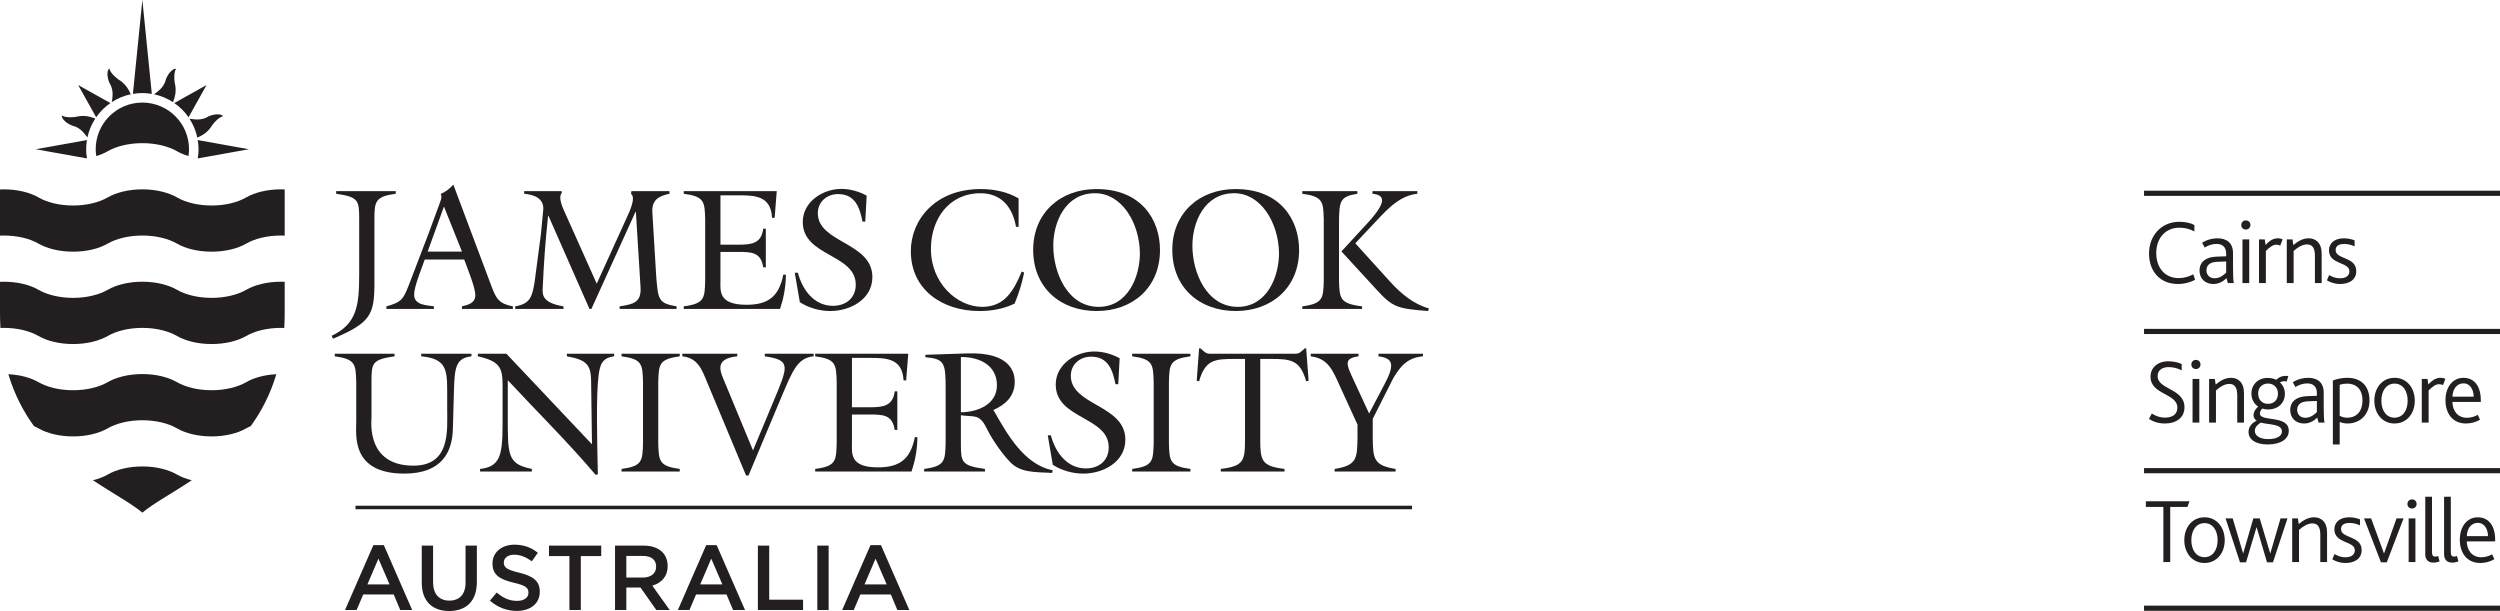 <?xml version="1.0" encoding="UTF-8" standalone="no"?>
<svg
   xmlns:dc="http://purl.org/dc/elements/1.1/"
   xmlns:cc="http://creativecommons.org/ns#"
   xmlns:rdf="http://www.w3.org/1999/02/22-rdf-syntax-ns#"
   xmlns:svg="http://www.w3.org/2000/svg"
   xmlns="http://www.w3.org/2000/svg"
   version="1.1"
   id="svg7598"
   viewBox="0 0 213.493 52.178"
   height="14.726mm"
   width="60.253mm">
  <defs
     id="defs7600">
    <clipPath
       id="clipPath1100"
       clipPathUnits="userSpaceOnUse">
      <path
         id="path1102"
         d="m 0,0 841.89,0 0,595.276 L 0,595.276 0,0 Z" />
    </clipPath>
    <clipPath
       id="clipPath960"
       clipPathUnits="userSpaceOnUse">
      <path
         id="path962"
         d="m 91.492,335.732 110.316,0 0,46.021 -110.316,0 0,-46.021 z" />
    </clipPath>
    <clipPath
       id="clipPath348"
       clipPathUnits="userSpaceOnUse">
      <path
         id="path350"
         d="m 0,0 841.89,0 0,595.276 L 0,595.276 0,0 Z" />
    </clipPath>
    <clipPath
       id="clipPath208"
       clipPathUnits="userSpaceOnUse">
      <path
         id="path210"
         d="m 99.713,240.803 100.346,0 0,44.788 -100.346,0 0,-44.788 z" />
    </clipPath>
  </defs>
  <g
     transform="translate(-483.779,-303.789)"
     id="layer1">
    <g
       id="g204"
       transform="matrix(1.25,0,0,-1.25,357.03,659.532)">
      <g
         clip-path="url(#clipPath208)"
         id="g206">
        <g
           transform="translate(125.938,269.595)"
           id="g212">
          <path
             id="path214"
             style="fill:#231f20;fill-opacity:1;fill-rule:nonzero;stroke:none"
             d="m 0,0 c 0,1.302 -0.024,1.539 -1.574,1.763 l 0,0.178 4.072,0 0,-0.178 C 1.078,1.574 1.041,1.219 1.041,0 l 0,-4.237 C 1.054,-6.533 0.782,-7.042 -1.787,-8.142 l -0.095,0.201 C -0.142,-7.124 0,-5.847 0,-3.717 L 0,0 Z" />
        </g>
        <g
           transform="translate(130.416,266.862)"
           id="g216">
          <path
             id="path218"
             style="fill:#231f20;fill-opacity:1;fill-rule:nonzero;stroke:none"
             d="m 0,0 c -0.201,-0.592 -0.724,-1.824 -0.724,-2.391 0,-0.722 0.818,-0.722 1.351,-0.805 l 0,-0.177 -3.243,0 0,0.177 c 1.054,0.284 1.16,0.521 1.526,1.445 L 0.247,1.74 0.958,3.669 c 0.106,0.308 0.26,0.591 0.13,0.816 0.32,0.131 0.615,0.343 0.864,0.639 l 2.604,-6.935 c 0.319,-0.864 0.521,-1.207 1.467,-1.385 l 0,-0.177 -3.479,0 0,0.177 c 0.414,0.095 0.912,0.226 0.912,0.757 0,0.498 -0.451,1.61 -0.758,2.439 L 0,0 Z M 1.313,3.621 0.2,0.545 l 2.344,0 -1.231,3.076 z" />
        </g>
        <g
           transform="translate(142.167,265.216)"
           id="g220">
          <path
             id="path222"
             style="fill:#231f20;fill-opacity:1;fill-rule:nonzero;stroke:none"
             d="m 0,0 2.142,4.71 c 0.296,0.65 0.462,1.243 0.201,1.42 l 0.025,0.19 2.601,0 0,-0.178 C 4.213,5.988 3.752,5.704 3.799,4.876 l 0.26,-4.308 c 0.13,-1.645 0.13,-1.906 1.396,-2.119 l 0,-0.177 -3.892,0 0,0.177 c 0.911,0.143 1.49,0.249 1.431,1.29 l -0.32,5.172 -0.023,0 -3.017,-6.639 -0.13,0 -2.805,6.367 -0.023,0 c -0.19,-1.81 -0.285,-3.124 -0.368,-4.957 -0.023,-0.462 -0.012,-0.996 1.421,-1.233 l 0,-0.177 -3.301,0 0,0.177 c 1.053,0.178 1.158,0.687 1.325,1.645 l 0.437,3.326 0.154,1.61 c 0.072,0.781 -0.603,1.053 -1.301,1.112 l 0,0.178 2.556,0 0.011,-0.13 C -2.651,5.918 -2.331,5.207 -2.248,5.018 L 0,0 Z" />
        </g>
        <g
           transform="translate(148.11,263.665)"
           id="g224">
          <path
             id="path226"
             style="fill:#231f20;fill-opacity:1;fill-rule:nonzero;stroke:none"
             d="m 0,0 c 1.421,0.19 1.432,0.545 1.466,1.764 l 0,4.166 C 1.432,7.149 1.421,7.504 0,7.693 l 0,0.178 6.355,0 -0.143,-1.822 -0.176,0 C 5.952,7.575 4.851,7.587 3.657,7.587 l -1.148,0 0,-3.373 1.23,0 c 0.887,0 1.562,0.071 1.692,1.088 l 0.178,0 0,-2.638 -0.178,0 C 5.277,3.704 4.626,3.718 3.739,3.718 l -1.23,0 0,-1.942 c 0,-0.697 -0.166,-1.668 1.775,-1.668 1.491,0 2.224,0.566 2.52,2.059 l 0.177,0 C 6.97,1.267 6.816,0.533 6.58,-0.177 L 0,-0.177 0,0 Z" />
        </g>
        <g
           transform="translate(160.513,269.453)"
           id="g228">
          <path
             id="path230"
             style="fill:#231f20;fill-opacity:1;fill-rule:nonzero;stroke:none"
             d="m 0,0 -0.189,0 c -0.189,0.959 -0.497,1.882 -1.668,1.882 -0.759,0 -1.385,-0.521 -1.385,-1.302 0,-2.047 3.727,-1.976 3.727,-4.367 0,-1.526 -1.515,-2.32 -2.875,-2.32 -0.723,0 -1.48,0.213 -2.082,0.604 l -0.345,2.012 0.213,0 c 0.295,-1.137 1.089,-2.261 2.391,-2.261 0.874,0 1.563,0.52 1.563,1.444 0,2.106 -3.621,1.917 -3.621,4.284 0,1.385 1.372,2.26 2.637,2.26 0.604,0 1.208,-0.177 1.729,-0.46 L 0,0 Z" />
        </g>
        <g
           transform="translate(170.988,269.098)"
           id="g232">
          <path
             id="path234"
             style="fill:#231f20;fill-opacity:1;fill-rule:nonzero;stroke:none"
             d="m 0,0 -0.178,0 c -0.225,1.338 -1.007,2.295 -2.426,2.295 -2.166,0 -3.386,-1.774 -3.386,-3.81 0,-2.332 1.787,-3.952 3.505,-3.952 1.548,0 2.164,1.135 2.697,2.413 L 0.379,-3.125 C 0.235,-3.847 0.011,-4.557 -0.273,-5.243 -1.03,-5.61 -1.847,-5.752 -2.688,-5.752 c -2.474,0 -4.675,1.42 -4.675,4.095 0,2.107 1.646,4.237 4.77,4.237 0.9,0 1.811,-0.178 2.593,-0.639 L 0,0 Z" />
        </g>
        <g
           transform="translate(180.647,267.512)"
           id="g236">
          <path
             id="path238"
             style="fill:#231f20;fill-opacity:1;fill-rule:nonzero;stroke:none"
             d="m 0,0 c 0,-2.545 -1.846,-4.165 -4.332,-4.165 -2.496,0 -4.332,1.62 -4.332,4.176 0,2.522 1.847,4.156 4.321,4.156 C -1.313,4.167 0,2.107 0,0 m -7.29,0.296 c 0,-1.834 0.97,-4.177 3.101,-4.177 1.951,0 2.817,1.988 2.817,3.68 -0.036,2.096 -1.255,4.083 -3.066,4.083 -2.036,0 -2.852,-1.987 -2.852,-3.586" />
        </g>
        <g
           transform="translate(190.151,267.512)"
           id="g240">
          <path
             id="path242"
             style="fill:#231f20;fill-opacity:1;fill-rule:nonzero;stroke:none"
             d="m 0,0 c 0,-2.545 -1.846,-4.165 -4.331,-4.165 -2.498,0 -4.332,1.62 -4.332,4.176 0,2.522 1.847,4.156 4.321,4.156 C -1.313,4.167 0,2.107 0,0 m -7.29,0.296 c 0,-1.834 0.971,-4.177 3.101,-4.177 1.953,0 2.817,1.988 2.817,3.68 -0.036,2.096 -1.255,4.083 -3.066,4.083 -2.034,0 -2.852,-1.987 -2.852,-3.586" />
        </g>
        <g
           transform="translate(192.878,265.429)"
           id="g244">
          <path
             id="path246"
             style="fill:#231f20;fill-opacity:1;fill-rule:nonzero;stroke:none"
             d="m 0,0 c 0.035,-1.219 0.047,-1.574 1.574,-1.764 l 0,-0.177 -4.084,0 0,0.177 c 1.421,0.19 1.433,0.545 1.468,1.764 l 0,4.166 C -1.077,5.385 -1.089,5.74 -2.51,5.929 l 0,0.178 3.763,0 0,-0.178 C 0.047,5.74 0.035,5.385 0,4.166 L 0,0 Z m 5.349,6.107 0,-0.178 C 4,5.787 3.101,4.639 2.225,3.728 L 1.112,2.544 3.515,-0.106 C 4.237,-0.899 5.09,-1.609 6.142,-1.905 L 6.083,-2.083 c -2.059,0.166 -2.39,0.225 -3.504,1.444 l -2.414,2.628 1.906,2.07 c 1.242,1.396 1.005,1.788 0.212,1.87 l 0,0.178 3.066,0 z" />
        </g>
        <g
           transform="translate(133.607,260.428)"
           id="g248">
          <path
             id="path250"
             style="fill:#231f20;fill-opacity:1;fill-rule:nonzero;stroke:none"
             d="m 0,0 0,-0.177 c -1.077,-0.118 -1.148,-0.782 -1.195,-2.344 l -0.072,-2.591 c -0.034,-1.528 -0.686,-3.077 -3.313,-3.077 -3.668,0 -3.29,2.651 -3.29,3.597 l 0,2.651 c -0.036,1.22 -0.048,1.574 -1.468,1.764 l 0,0.177 4.084,0 0,-0.177 c -1.551,-0.225 -1.574,-0.462 -1.574,-1.764 l 0,-2.426 c 0,-0.225 -0.38,-3.279 2.863,-3.279 2.557,0 2.308,2.438 2.308,3.883 l 0,1.242 c 0,1.503 -0.118,2.189 -1.775,2.344 L -3.432,0 0,0 Z" />
        </g>
        <g
           transform="translate(141.842,254.239)"
           id="g252">
          <path
             id="path254"
             style="fill:#231f20;fill-opacity:1;fill-rule:nonzero;stroke:none"
             d="m 0,0 -0.059,4.32 c -0.012,1.124 -0.319,1.456 -1.657,1.693 l 0,0.177 3.229,0 0,-0.177 C 0.697,5.906 0.544,5.456 0.45,4.686 0.284,3.386 0.343,0.532 0.402,-2.048 L 0.249,-2.084 c -1.894,2.237 -4,4.309 -6.001,6.464 l 0,-2.18 c 0,-2.934 -0.07,-3.537 1.646,-3.88 l 0,-0.179 -3.538,0 0,0.179 c 1.597,0.164 1.537,1.255 1.537,3.94 l 0,1.775 c 0,1.184 -0.189,1.646 -1.691,1.978 l 0,0.177 1.952,0 L 0,0 Z" />
        </g>
        <g
           transform="translate(146.37,254.321)"
           id="g256">
          <path
             id="path258"
             style="fill:#231f20;fill-opacity:1;fill-rule:nonzero;stroke:none"
             d="m 0,0 c 0.035,-1.218 0.049,-1.574 1.468,-1.763 l 0,-0.178 -3.976,0 0,0.178 c 1.419,0.189 1.432,0.545 1.467,1.763 l 0,4.166 C -1.076,5.387 -1.089,5.74 -2.508,5.931 l 0,0.177 3.976,0 0,-0.177 C 0.049,5.74 0.035,5.387 0,4.166 L 0,0 Z" />
        </g>
        <g
           transform="translate(156.986,260.428)"
           id="g260">
          <path
             id="path262"
             style="fill:#231f20;fill-opacity:1;fill-rule:nonzero;stroke:none"
             d="m 0,0 0,-0.177 c -1.113,-0.095 -1.456,-1.03 -2.189,-2.746 l -2.262,-5.397 -0.165,0 -2.674,6.402 c -0.356,0.866 -0.628,1.623 -1.681,1.741 l 0,0.177 3.752,0 0,-0.177 C -6.888,-0.343 -6.344,-1.29 -6.036,-2.036 l 1.893,-4.568 1.398,3.349 c 1.016,2.427 1.206,2.817 -0.593,3.078 L -3.338,0 0,0 Z" />
        </g>
        <g
           transform="translate(157.092,252.559)"
           id="g264">
          <path
             id="path266"
             style="fill:#231f20;fill-opacity:1;fill-rule:nonzero;stroke:none"
             d="m 0,0 c 1.422,0.188 1.433,0.544 1.468,1.762 l 0,4.167 C 1.433,7.149 1.422,7.503 0,7.693 l 0,0.177 6.356,0 -0.142,-1.823 -0.177,0 C 5.953,7.575 4.852,7.586 3.657,7.586 l -1.147,0 0,-3.373 1.231,0 c 0.886,0 1.562,0.071 1.692,1.089 l 0.178,0 0,-2.64 -0.178,0 C 5.279,3.703 4.627,3.715 3.741,3.715 l -1.231,0 0,-1.941 c 0,-0.697 -0.166,-1.668 1.776,-1.668 1.49,0 2.224,0.568 2.52,2.059 l 0.177,0 C 6.972,1.266 6.818,0.532 6.581,-0.179 L 0,-0.179 0,0 Z" />
        </g>
        <g
           transform="translate(166.003,257.991)"
           id="g268">
          <path
             id="path270"
             style="fill:#231f20;fill-opacity:1;fill-rule:nonzero;stroke:none"
             d="m 0,0 c 0,1.811 -0.059,2.082 -1.385,2.201 l 0,0.165 2.888,0.095 C 4.485,2.556 4.722,1.1 4.722,0.532 4.722,-0.462 4.107,-1.03 3.255,-1.41 L 3.314,-1.492 C 4.225,-3.089 5.361,-5.125 7.315,-5.529 L 7.278,-5.705 c -1.254,0.06 -2.177,0.023 -2.863,0.733 -0.782,0.817 -1.397,1.858 -1.645,2.369 -0.474,0.981 -0.9,0.696 -1.728,0.84 l 0,-1.907 c 0,-1.302 0.022,-1.538 1.644,-1.762 l 0,-0.179 -4.153,0 0,0.179 C -0.048,-5.244 -0.036,-4.888 0,-3.67 L 0,0 Z m 1.042,-1.563 c 1.136,0.011 2.462,0.533 2.462,1.846 0,1.386 -1.22,1.942 -2.462,1.93 l 0,-3.776 z" />
        </g>
        <g
           transform="translate(177.796,258.345)"
           id="g272">
          <path
             id="path274"
             style="fill:#231f20;fill-opacity:1;fill-rule:nonzero;stroke:none"
             d="m 0,0 -0.189,0 c -0.189,0.959 -0.498,1.883 -1.668,1.883 -0.758,0 -1.384,-0.521 -1.384,-1.303 0,-2.047 3.726,-1.976 3.726,-4.368 0,-1.525 -1.515,-2.318 -2.875,-2.318 -0.722,0 -1.481,0.212 -2.084,0.604 l -0.342,2.01 0.212,0 c 0.297,-1.136 1.089,-2.26 2.392,-2.26 0.875,0 1.56,0.52 1.56,1.443 0,2.107 -3.62,1.918 -3.62,4.286 0,1.385 1.372,2.259 2.638,2.259 0.604,0 1.208,-0.176 1.729,-0.461 L 0,0 Z" />
        </g>
        <g
           transform="translate(181.257,254.321)"
           id="g276">
          <path
             id="path278"
             style="fill:#231f20;fill-opacity:1;fill-rule:nonzero;stroke:none"
             d="m 0,0 c 0.035,-1.218 0.048,-1.574 1.468,-1.763 l 0,-0.178 -3.978,0 0,0.178 c 1.422,0.189 1.433,0.545 1.469,1.763 l 0,4.166 C -1.077,5.387 -1.088,5.74 -2.51,5.931 l 0,0.177 3.978,0 0,-0.177 C 0.048,5.74 0.035,5.387 0,4.166 L 0,0 Z" />
        </g>
        <g
           transform="translate(190.54,260.795)"
           id="g280">
          <path
             id="path282"
             style="fill:#231f20;fill-opacity:1;fill-rule:nonzero;stroke:none"
             d="M 0,0 0.094,0 0.26,-2.213 0.094,-2.249 c -0.414,1.469 -1.064,1.527 -2.425,1.527 l -0.712,0 0,-5.468 c 0,-1.466 0.072,-1.858 1.658,-2.046 l 0,-0.18 -4.355,0 0,0.18 c 1.585,0.188 1.656,0.58 1.656,2.046 l 0,5.468 -0.709,0 c -1.362,0 -2.013,-0.058 -2.428,-1.527 l -0.164,0.036 0.164,2.213 0.096,0 0.118,-0.106 c 0.296,-0.273 0.344,-0.261 0.734,-0.261 l 5.421,0 c 0.39,0 0.437,-0.012 0.734,0.261 L 0,0 Z" />
        </g>
        <g
           transform="translate(198.614,260.428)"
           id="g284">
          <path
             id="path286"
             style="fill:#231f20;fill-opacity:1;fill-rule:nonzero;stroke:none"
             d="M 0,0 0,-0.177 C -1.03,-0.26 -1.538,-0.828 -2.036,-1.681 l -1.396,-2.768 0,-1.34 c 0.024,-1.359 0.047,-1.845 1.562,-2.081 l 0,-0.179 -4.167,0 0,0.179 c 1.516,0.236 1.54,0.722 1.563,2.081 l 0,0.949 -1.23,2.686 c -0.45,0.994 -0.77,1.835 -1.966,1.977 l 0,0.177 3.267,0 0,-0.177 c -0.971,-0.131 -0.84,-0.521 -0.46,-1.35 l 1.182,-2.556 1.029,1.953 c 0.734,1.373 0.64,1.822 -0.389,1.953 L -3.041,0 0,0 Z" />
        </g>
        <path
           id="path288"
           style="fill:#231f20;fill-opacity:1;fill-rule:nonzero;stroke:none"
           d="m 125.687,250.045 72.178,0 0,-0.241 -72.178,0 0,0.241 z" />
        <g
           transform="translate(126.907,247.352)"
           id="g290">
          <path
             id="path292"
             style="fill:#231f20;fill-opacity:1;fill-rule:nonzero;stroke:none"
             d="m 0,0 0.715,0 1.936,-4.431 -0.816,0 -0.446,1.062 -2.081,0 -0.452,-1.062 -0.792,0 L 0,0 Z m 1.105,-2.684 -0.76,1.76 -0.753,-1.76 1.513,0 z" />
        </g>
        <g
           transform="translate(130.213,244.789)"
           id="g294">
          <path
             id="path296"
             style="fill:#231f20;fill-opacity:1;fill-rule:nonzero;stroke:none"
             d="m 0,0 0,2.532 0.773,0 0,-2.502 c 0,-0.816 0.421,-1.257 1.112,-1.257 0.685,0 1.106,0.415 1.106,1.227 l 0,2.532 0.773,0 0,-2.494 C 3.764,-1.277 3.022,-1.937 1.872,-1.937 0.729,-1.937 0,-1.277 0,0" />
        </g>
        <g
           transform="translate(134.87,243.562)"
           id="g298">
          <path
             id="path300"
             style="fill:#231f20;fill-opacity:1;fill-rule:nonzero;stroke:none"
             d="m 0,0 0.466,0.553 c 0.42,-0.363 0.842,-0.571 1.388,-0.571 0.477,0 0.778,0.22 0.778,0.553 l 0,0.013 C 2.632,0.861 2.458,1.032 1.64,1.219 0.704,1.446 0.176,1.723 0.176,2.533 l 0,0.013 c 0,0.754 0.629,1.275 1.502,1.275 0.641,0 1.149,-0.195 1.596,-0.553 L 2.86,2.684 C 2.464,2.979 2.068,3.136 1.665,3.136 1.213,3.136 0.949,2.904 0.949,2.614 l 0,-0.011 C 0.949,2.263 1.15,2.112 1.991,1.911 2.923,1.684 3.406,1.351 3.406,0.623 l 0,-0.014 C 3.406,-0.214 2.758,-0.703 1.835,-0.703 1.163,-0.703 0.528,-0.47 0,0" />
        </g>
        <g
           transform="translate(140.3,246.604)"
           id="g302">
          <path
             id="path304"
             style="fill:#231f20;fill-opacity:1;fill-rule:nonzero;stroke:none"
             d="m 0,0 -1.396,0 0,0.716 3.57,0 0,-0.716 -1.395,0 0,-3.683 L 0,-3.683 0,0 Z" />
        </g>
        <g
           transform="translate(143.417,247.32)"
           id="g306">
          <path
             id="path308"
             style="fill:#231f20;fill-opacity:1;fill-rule:nonzero;stroke:none"
             d="M 0,0 1.96,0 C 2.513,0 2.947,-0.164 3.229,-0.439 3.463,-0.68 3.594,-1.006 3.594,-1.388 l 0,-0.013 c 0,-0.722 -0.433,-1.157 -1.049,-1.334 l 1.188,-1.665 -0.912,0 -1.081,1.534 -0.969,0 0,-1.534 L 0,-4.4 0,0 Z m 1.903,-2.182 c 0.554,0 0.905,0.291 0.905,0.737 l 0,0.012 c 0,0.472 -0.339,0.729 -0.911,0.729 l -1.126,0 0,-1.478 1.132,0 z" />
        </g>
        <g
           transform="translate(149.644,247.352)"
           id="g310">
          <path
             id="path312"
             style="fill:#231f20;fill-opacity:1;fill-rule:nonzero;stroke:none"
             d="m 0,0 0.716,0 1.936,-4.431 -0.816,0 -0.447,1.062 -2.08,0 -0.452,-1.062 -0.792,0 L 0,0 Z m 1.106,-2.684 -0.76,1.76 -0.754,-1.76 1.514,0 z" />
        </g>
        <g
           transform="translate(153.176,247.32)"
           id="g314">
          <path
             id="path316"
             style="fill:#231f20;fill-opacity:1;fill-rule:nonzero;stroke:none"
             d="m 0,0 0.774,0 0,-3.695 2.313,0 0,-0.705 L 0,-4.4 0,0 Z" />
        </g>
        <path
           id="path318"
           style="fill:#231f20;fill-opacity:1;fill-rule:nonzero;stroke:none"
           d="m 157.237,247.32 0.773,0 0,-4.4 -0.773,0 0,4.4 z" />
        <g
           transform="translate(160.869,247.352)"
           id="g320">
          <path
             id="path322"
             style="fill:#231f20;fill-opacity:1;fill-rule:nonzero;stroke:none"
             d="m 0,0 0.716,0 1.936,-4.431 -0.816,0 -0.447,1.062 -2.08,0 -0.452,-1.062 -0.792,0 L 0,0 Z m 1.106,-2.684 -0.76,1.76 -0.754,-1.76 1.514,0 z" />
        </g>
        <g
           transform="translate(118.222,264.797)"
           id="g324">
          <path
             id="path326"
             style="fill:#231f20;fill-opacity:1;fill-rule:nonzero;stroke:none"
             d="m 0,0 c -0.589,-0.34 -1.431,-0.552 -2.365,-0.552 -0.937,0 -1.777,0.212 -2.367,0.551 -0.588,0.34 -1.431,0.552 -2.365,0.552 -0.935,0 -1.778,-0.212 -2.366,-0.552 -0.59,-0.339 -1.431,-0.551 -2.367,-0.551 -0.934,0 -1.776,0.212 -2.364,0.551 -0.59,0.34 -1.431,0.552 -2.367,0.552 -0.088,0 -0.174,-0.003 -0.261,-0.007 l 0,-2.19 c 0,-0.331 0.012,-0.65 0.03,-0.964 0.077,0.003 0.154,0.007 0.231,0.007 0.936,0 1.777,-0.213 2.367,-0.553 0.588,-0.339 1.43,-0.551 2.364,-0.551 0.936,0 1.777,0.212 2.367,0.551 0.588,0.34 1.431,0.553 2.366,0.553 0.934,0 1.777,-0.213 2.365,-0.553 0.59,-0.339 1.43,-0.551 2.367,-0.551 0.934,0 1.776,0.212 2.365,0.551 0.589,0.34 1.431,0.553 2.365,0.553 0.079,0 0.155,-0.004 0.231,-0.007 0.019,0.314 0.031,0.633 0.031,0.964 l 0,2.19 C 2.541,0.548 2.455,0.551 2.365,0.551 1.431,0.551 0.589,0.339 0,0" />
        </g>
        <g
           transform="translate(115.856,257.935)"
           id="g328">
          <path
             id="path330"
             style="fill:#231f20;fill-opacity:1;fill-rule:nonzero;stroke:none"
             d="m 0,0 c -0.936,0 -1.778,0.212 -2.366,0.551 -0.589,0.34 -1.432,0.553 -2.366,0.553 -0.934,0 -1.777,-0.213 -2.366,-0.553 C -7.687,0.212 -8.529,0 -9.464,0 c -0.935,-0.001 -1.777,0.212 -2.365,0.551 -0.524,0.302 -1.247,0.503 -2.057,0.543 0.414,-1.387 1.028,-2.553 1.752,-3.547 0.107,-0.048 0.21,-0.096 0.305,-0.151 0.588,-0.339 1.43,-0.552 2.365,-0.552 0.935,0 1.777,0.213 2.366,0.552 0.589,0.339 1.432,0.553 2.366,0.553 0.934,0 1.777,-0.212 2.366,-0.553 0.588,-0.339 1.43,-0.552 2.366,-0.552 0.935,0 1.776,0.213 2.365,0.552 0.095,0.056 0.199,0.104 0.306,0.152 0.724,0.993 1.336,2.159 1.751,3.546 C 3.611,1.054 2.888,0.853 2.365,0.551 1.776,0.212 0.935,0 0,0" />
        </g>
        <g
           transform="translate(113.49,252.176)"
           id="g332">
          <path
             id="path334"
             style="fill:#231f20;fill-opacity:1;fill-rule:nonzero;stroke:none"
             d="M 0,0 C -0.589,0.339 -1.431,0.552 -2.365,0.552 -3.3,0.552 -4.143,0.339 -4.731,0 -5.015,-0.164 -5.357,-0.296 -5.74,-0.391 c 1.357,-0.907 2.61,-1.574 3.375,-2.212 0.763,0.638 2.017,1.305 3.374,2.212 C 0.626,-0.296 0.284,-0.164 0,0" />
        </g>
        <g
           transform="translate(118.222,271.108)"
           id="g336">
          <path
             id="path338"
             style="fill:#231f20;fill-opacity:1;fill-rule:nonzero;stroke:none"
             d="m 0,0 c -0.589,-0.34 -1.431,-0.553 -2.365,-0.553 -0.937,0 -1.777,0.213 -2.367,0.553 -0.588,0.338 -1.431,0.551 -2.365,0.551 -0.935,0 -1.778,-0.213 -2.366,-0.551 -0.59,-0.34 -1.431,-0.553 -2.367,-0.553 -0.934,0 -1.776,0.213 -2.364,0.553 -0.59,0.338 -1.431,0.551 -2.367,0.551 -0.088,0 -0.174,-0.003 -0.261,-0.007 l 0,-3.155 c 0.087,0.003 0.173,0.006 0.261,0.006 0.936,0 1.777,-0.211 2.367,-0.551 0.588,-0.34 1.43,-0.552 2.364,-0.552 0.936,0 1.777,0.212 2.367,0.552 0.588,0.34 1.431,0.551 2.366,0.551 0.934,0 1.777,-0.211 2.365,-0.551 0.59,-0.34 1.43,-0.552 2.367,-0.552 0.934,0 1.776,0.212 2.365,0.552 0.589,0.34 1.431,0.551 2.365,0.551 0.09,0 0.176,-0.003 0.262,-0.006 l 0,3.155 C 2.541,0.548 2.455,0.551 2.365,0.551 1.431,0.551 0.589,0.338 0,0" />
        </g>
        <g
           transform="translate(111.125,277.587)"
           id="g340">
          <path
             id="path342"
             style="fill:#231f20;fill-opacity:1;fill-rule:nonzero;stroke:none"
             d="m 0,0 c -1.761,0 -3.188,-1.427 -3.188,-3.188 0,-0.159 0.016,-0.314 0.038,-0.466 0.293,0.088 0.557,0.199 0.784,0.33 0.588,0.338 1.431,0.551 2.366,0.551 0.934,0 1.776,-0.213 2.365,-0.551 0.227,-0.131 0.492,-0.242 0.785,-0.331 0.022,0.153 0.038,0.308 0.038,0.467 C 3.188,-1.427 1.761,0 0,0 m -4.345,-0.936 c -0.063,-0.01 -0.127,-0.027 -0.191,-0.039 -0.169,-0.029 -0.328,-0.033 -0.49,-0.027 -0.165,0.006 -0.36,0.045 -0.47,0.117 -0.028,-0.166 0.177,-0.385 0.351,-0.503 0.119,-0.081 0.245,-0.151 0.378,-0.195 0.052,-0.019 0.104,-0.028 0.156,-0.047 0.16,-0.056 0.316,-0.158 0.44,-0.268 0.161,-0.142 0.295,-0.323 0.418,-0.482 0.099,0.465 0.286,0.901 0.539,1.288 -0.168,0.06 -0.35,0.125 -0.549,0.156 -0.175,0.027 -0.383,0.031 -0.582,0 m 11.627,-2.253 -3.5,0.628 c 0.035,-0.204 0.057,-0.414 0.057,-0.627 0,-0.214 -0.022,-0.422 -0.057,-0.627 l 3.5,0.626 z m -11.068,0.628 -3.498,-0.628 3.5,-0.626 c -0.032,0.205 -0.056,0.413 -0.056,0.627 0,0.213 0.024,0.423 0.054,0.627 m 8.45,0.853 c 0.039,0.053 0.07,0.11 0.109,0.162 0.097,0.141 0.208,0.256 0.324,0.365 0.122,0.113 0.289,0.224 0.418,0.252 C 5.417,-0.795 5.116,-0.782 4.91,-0.823 4.768,-0.85 4.634,-0.888 4.505,-0.951 4.454,-0.976 4.411,-1.007 4.361,-1.03 4.209,-1.102 4.026,-1.142 3.859,-1.151 3.647,-1.165 3.424,-1.131 3.224,-1.105 l -0.004,0 c 0.253,-0.389 0.437,-0.823 0.536,-1.292 0.162,0.077 0.333,0.16 0.496,0.277 0.143,0.105 0.293,0.25 0.412,0.412 m -6.848,1.674 -2.201,1.232 1.228,-2.202 c 0.266,0.38 0.593,0.709 0.973,0.97 m 5.34,-0.97 1.228,2.202 -2.2,-1.232 c 0.379,-0.261 0.708,-0.59 0.972,-0.97 M 0.646,0.593 0,7.007 -0.646,0.593 c 0.211,0.034 0.425,0.058 0.646,0.058 0.219,0 0.434,-0.024 0.646,-0.058 m -2.883,0.724 c 0.024,-0.049 0.055,-0.094 0.078,-0.144 0.072,-0.153 0.113,-0.335 0.122,-0.5 0.013,-0.215 -0.02,-0.437 -0.046,-0.636 l 0,-0.004 c 0.387,0.252 0.824,0.437 1.291,0.536 -0.076,0.162 -0.158,0.335 -0.277,0.496 -0.105,0.144 -0.25,0.293 -0.411,0.41 -0.053,0.039 -0.109,0.072 -0.163,0.109 -0.141,0.099 -0.255,0.209 -0.366,0.325 -0.112,0.123 -0.223,0.289 -0.25,0.419 C -2.395,2.229 -2.405,1.929 -2.365,1.722 -2.337,1.579 -2.3,1.445 -2.237,1.317 M 2.252,0.573 c 0.027,0.176 0.03,0.385 0,0.585 C 2.243,1.221 2.223,1.284 2.212,1.348 2.184,1.517 2.179,1.675 2.184,1.837 2.191,2.002 2.228,2.199 2.303,2.309 2.137,2.335 1.918,2.131 1.8,1.957 1.718,1.835 1.649,1.713 1.604,1.578 1.586,1.528 1.576,1.473 1.558,1.423 1.501,1.263 1.399,1.105 1.29,0.981 1.147,0.823 0.967,0.687 0.806,0.566 c 0,0 0,-0.001 -0.001,-0.001 0.468,-0.101 0.903,-0.286 1.291,-0.539 0.06,0.169 0.123,0.351 0.156,0.547" />
        </g>
      </g>
    </g>
    <g
       id="g344"
       transform="matrix(1.25,0,0,-1.25,357.03,659.532)">
      <g
         clip-path="url(#clipPath348)"
         id="g346">
        <g
           transform="translate(249.196,246.195)"
           id="g352">
          <path
             id="path354"
             style="fill:#231f20;fill-opacity:1;fill-rule:nonzero;stroke:none"
             d="m 0,0 0.468,0 0,3.765 1.176,0 0.139,0.391 -2.978,0 0,-0.391 L 0,3.765 0,0 Z m 2.808,-0.063 c 0.841,0 1.384,0.687 1.384,1.558 0,0.876 -0.55,1.564 -1.378,1.564 -0.847,0 -1.384,-0.688 -1.384,-1.564 0,-0.871 0.544,-1.558 1.378,-1.558 m 0,0.397 c -0.55,0 -0.898,0.48 -0.898,1.161 0,0.687 0.348,1.166 0.904,1.166 0.544,0 0.892,-0.479 0.892,-1.166 0,-0.681 -0.348,-1.161 -0.898,-1.161 m 2.428,-0.353 0.411,0 0.714,2.39 0.013,0 0.708,-2.39 0.405,0 0.992,3.002 -0.474,0 -0.695,-2.378 -0.013,0 -0.714,2.378 -0.437,0 -0.689,-2.378 -0.012,0 -0.708,2.378 -0.487,0 0.986,-3.002 z M 8.8,0 l 0.467,0 0,2.195 c 0.278,0.246 0.582,0.447 0.917,0.447 0.424,0 0.537,-0.34 0.537,-0.788 l 0,-1.854 0.462,0 0,2.012 c 0,0.75 -0.417,1.047 -0.885,1.047 -0.386,0 -0.721,-0.183 -1.05,-0.461 L 9.191,2.983 8.8,2.983 8.8,0 Z m 2.742,0.189 c 0.19,-0.12 0.506,-0.252 0.898,-0.252 0.613,0 1.106,0.284 1.106,0.877 0,1.009 -1.409,0.782 -1.409,1.444 0,0.321 0.29,0.416 0.575,0.416 0.291,0 0.518,-0.076 0.721,-0.164 l 0,0.41 c -0.196,0.076 -0.456,0.139 -0.74,0.139 -0.664,0 -1.011,-0.366 -1.011,-0.82 0,-0.99 1.397,-0.782 1.397,-1.432 0,-0.34 -0.291,-0.479 -0.639,-0.479 -0.335,0 -0.575,0.114 -0.746,0.221 l -0.152,-0.36 z m 3.323,-0.208 0.398,0 1.145,3.002 -0.481,0 -0.847,-2.384 -0.012,0 -0.873,2.384 -0.487,0 1.157,-3.002 z M 16.757,0 l 0.462,0 0,2.983 -0.462,0 0,-2.983 z m 0.227,3.658 c 0.183,0 0.316,0.132 0.316,0.309 0,0.183 -0.126,0.315 -0.316,0.315 -0.183,0 -0.31,-0.138 -0.31,-0.315 0,-0.177 0.127,-0.309 0.31,-0.309 m 0.907,-3.116 c 0,-0.359 0.183,-0.58 0.562,-0.58 0.139,0 0.297,0.032 0.417,0.088 L 18.769,0.416 C 18.725,0.397 18.637,0.372 18.586,0.372 c -0.158,0 -0.234,0.07 -0.234,0.315 l 0,3.778 -0.461,0 0,-3.923 z m 1.286,0 c 0,-0.359 0.183,-0.58 0.563,-0.58 0.139,0 0.297,0.032 0.417,0.088 L 20.056,0.416 C 20.011,0.397 19.923,0.372 19.872,0.372 c -0.158,0 -0.234,0.07 -0.234,0.315 l 0,3.778 -0.461,0 0,-3.923 z m 2.479,-0.605 c 0.335,0 0.695,0.095 0.954,0.265 L 22.458,0.53 C 22.256,0.416 22.003,0.328 21.725,0.328 c -0.638,0 -0.986,0.473 -0.999,1.085 l 1.941,0 0,0.113 c 0,0.94 -0.43,1.533 -1.188,1.533 -0.727,0 -1.227,-0.625 -1.227,-1.533 0,-0.87 0.462,-1.589 1.404,-1.589 m -0.923,1.835 c 0.006,0.498 0.29,0.908 0.746,0.908 0.474,0 0.695,-0.454 0.701,-0.908 l -1.447,0 z" />
        </g>
        <g
           transform="translate(248.21,255.977)"
           id="g356">
          <path
             id="path358"
             style="fill:#231f20;fill-opacity:1;fill-rule:nonzero;stroke:none"
             d="m 0,0 c 0.247,-0.17 0.62,-0.315 1.094,-0.315 0.796,0 1.334,0.416 1.334,1.11 0,1.292 -1.834,1.192 -1.834,2.131 0,0.448 0.38,0.612 0.752,0.612 0.317,0 0.633,-0.082 0.892,-0.227 l 0,0.435 C 2.048,3.841 1.713,3.935 1.334,3.935 0.556,3.935 0.107,3.469 0.107,2.882 0.107,1.64 1.941,1.76 1.941,0.763 1.941,0.271 1.549,0.088 1.1,0.088 0.714,0.088 0.398,0.233 0.196,0.366 L 0,0 Z m 2.979,-0.252 0.462,0 0,2.983 -0.462,0 0,-2.983 z m 0.228,3.658 c 0.183,0 0.316,0.132 0.316,0.309 0,0.182 -0.126,0.315 -0.316,0.315 -0.183,0 -0.31,-0.139 -0.31,-0.315 0,-0.177 0.127,-0.309 0.31,-0.309 m 0.903,-3.658 0.468,0 0,2.194 C 4.856,2.188 5.16,2.39 5.495,2.39 5.918,2.39 6.032,2.05 6.032,1.602 l 0,-1.854 0.461,0 0,2.012 c 0,0.75 -0.417,1.046 -0.884,1.046 -0.386,0 -0.721,-0.182 -1.05,-0.46 l -0.057,0.385 -0.392,0 0,-2.983 z m 4.003,-1.495 c 0.891,0 1.441,0.372 1.441,0.933 0,1.11 -1.973,0.587 -1.973,1.18 0,0.107 0.045,0.214 0.159,0.34 0.113,-0.037 0.246,-0.063 0.391,-0.063 0.69,0 1.157,0.435 1.157,1.079 0,0.284 -0.113,0.567 -0.341,0.769 0.088,0.057 0.19,0.082 0.291,0.082 0.057,0 0.113,-0.006 0.17,-0.019 L 9.522,2.92 C 9.491,2.926 9.415,2.939 9.339,2.939 9.067,2.939 8.871,2.838 8.726,2.693 8.707,2.674 8.694,2.674 8.662,2.687 8.536,2.743 8.359,2.8 8.1,2.8 7.455,2.8 7,2.34 7,1.741 7,1.337 7.183,1.022 7.461,0.839 7.202,0.605 7.145,0.391 7.145,0.252 7.145,0.095 7.228,-0.044 7.36,-0.12 6.981,-0.303 6.804,-0.586 6.804,-0.889 c 0,-0.543 0.518,-0.858 1.309,-0.858 m 0.037,0.366 c -0.537,0 -0.916,0.208 -0.916,0.567 0,0.291 0.259,0.461 0.411,0.562 0.55,-0.164 1.441,-0.07 1.441,-0.612 0,-0.284 -0.303,-0.517 -0.936,-0.517 M 8.138,1.028 c -0.424,0 -0.677,0.296 -0.677,0.706 0,0.416 0.279,0.681 0.677,0.681 0.398,0 0.676,-0.29 0.676,-0.687 0,-0.454 -0.291,-0.7 -0.676,-0.7 m 3.449,-1.28 0.411,0 c -0.038,0.151 -0.057,0.429 -0.057,1.015 l 0,1.028 c 0,0.713 -0.442,1.015 -1.061,1.015 -0.329,0 -0.702,-0.081 -1.05,-0.302 l 0.177,-0.328 c 0.209,0.126 0.462,0.246 0.822,0.246 0.373,0 0.645,-0.202 0.645,-0.656 l 0,-0.189 -0.569,-0.019 C 10.601,1.545 10.361,1.514 10.159,1.413 9.855,1.274 9.653,1.003 9.653,0.605 c 0,-0.574 0.405,-0.92 0.948,-0.92 0.373,0 0.664,0.176 0.898,0.397 l 0.088,-0.334 z m -0.113,1.476 0,-0.757 C 11.335,0.322 11.057,0.076 10.683,0.076 c -0.341,0 -0.556,0.227 -0.556,0.555 0,0.195 0.089,0.365 0.259,0.46 0.133,0.069 0.304,0.107 0.563,0.114 l 0.525,0.019 z m 1.091,-2.971 0.468,0 0,1.539 c 0.145,-0.063 0.335,-0.107 0.524,-0.107 0.866,0 1.511,0.599 1.511,1.57 0,0.984 -0.569,1.551 -1.517,1.551 -0.322,0 -0.67,-0.063 -0.986,-0.182 l 0,-4.371 z m 0.468,1.955 0,2.125 c 0.164,0.051 0.322,0.076 0.505,0.076 0.594,0 1.05,-0.353 1.05,-1.141 0,-0.713 -0.367,-1.186 -1.043,-1.186 -0.196,0 -0.342,0.044 -0.512,0.126 m 3.745,-0.523 c 0.84,0 1.384,0.687 1.384,1.557 0,0.877 -0.55,1.564 -1.378,1.564 -0.847,0 -1.385,-0.687 -1.385,-1.564 0,-0.87 0.544,-1.557 1.379,-1.557 m 0,0.397 c -0.551,0 -0.898,0.479 -0.898,1.16 0,0.688 0.347,1.167 0.904,1.167 0.544,0 0.891,-0.479 0.891,-1.167 0,-0.681 -0.347,-1.16 -0.897,-1.16 m 1.862,-0.334 0.468,0 0,2.194 c 0.291,0.297 0.506,0.429 0.721,0.429 0.107,0 0.183,-0.025 0.259,-0.063 l 0.164,0.423 c -0.075,0.044 -0.202,0.075 -0.322,0.075 -0.259,0 -0.512,-0.094 -0.841,-0.454 l -0.057,0.379 -0.392,0 0,-2.983 z m 3.021,-0.063 c 0.336,0 0.696,0.094 0.955,0.265 L 22.464,0.277 C 22.262,0.164 22.009,0.076 21.731,0.076 c -0.638,0 -0.986,0.473 -0.999,1.084 l 1.941,0 0,0.114 c 0,0.94 -0.43,1.532 -1.189,1.532 -0.726,0 -1.226,-0.624 -1.226,-1.532 0,-0.87 0.462,-1.589 1.403,-1.589 M 20.739,1.52 c 0.006,0.498 0.29,0.908 0.745,0.908 0.475,0 0.696,-0.454 0.702,-0.908 l -1.447,0 z" />
        </g>
        <g
           transform="translate(251.238,265.854)"
           id="g360">
          <path
             id="path362"
             style="fill:#231f20;fill-opacity:1;fill-rule:nonzero;stroke:none"
             d="m 0,0 c -0.284,-0.151 -0.607,-0.259 -0.992,-0.259 -0.949,0 -1.537,0.707 -1.537,1.722 0,0.978 0.607,1.722 1.581,1.722 0.423,0 0.733,-0.101 1.024,-0.259 l 0,0.442 c -0.209,0.12 -0.588,0.22 -1.031,0.22 -1.232,0 -2.067,-0.952 -2.067,-2.163 0,-1.217 0.74,-2.087 1.985,-2.087 0.38,0 0.771,0.082 1.163,0.29 L 0,0 Z m 2.362,-0.599 0.411,0 C 2.735,-0.448 2.716,-0.17 2.716,0.416 l 0,1.028 C 2.716,2.157 2.273,2.46 1.654,2.46 1.325,2.46 0.952,2.378 0.604,2.157 L 0.781,1.829 c 0.209,0.126 0.462,0.246 0.822,0.246 0.373,0 0.645,-0.202 0.645,-0.656 L 2.248,1.23 1.679,1.211 C 1.376,1.198 1.135,1.167 0.933,1.066 0.63,0.927 0.427,0.656 0.427,0.259 c 0,-0.574 0.405,-0.921 0.949,-0.921 0.373,0 0.663,0.176 0.897,0.397 l 0.089,-0.334 z m -0.114,1.476 0,-0.757 c -0.139,-0.145 -0.417,-0.391 -0.79,-0.391 -0.342,0 -0.557,0.227 -0.557,0.555 0,0.195 0.089,0.366 0.26,0.46 0.132,0.07 0.303,0.107 0.562,0.114 l 0.525,0.019 z m 1.113,-1.476 0.462,0 0,2.983 -0.462,0 0,-2.983 z m 0.228,3.658 c 0.183,0 0.316,0.132 0.316,0.309 0,0.183 -0.127,0.315 -0.316,0.315 -0.184,0 -0.31,-0.139 -0.31,-0.315 0,-0.177 0.126,-0.309 0.31,-0.309 m 0.903,-3.658 0.468,0 0,2.195 c 0.291,0.296 0.506,0.428 0.721,0.428 0.107,0 0.183,-0.025 0.259,-0.063 L 6.104,2.384 C 6.028,2.428 5.902,2.46 5.782,2.46 5.523,2.46 5.27,2.365 4.941,2.005 l -0.057,0.379 -0.392,0 0,-2.983 z m 1.897,0 0.468,0 0,2.195 c 0.278,0.245 0.582,0.447 0.917,0.447 0.423,0 0.537,-0.34 0.537,-0.788 l 0,-1.854 0.461,0 0,2.012 c 0,0.75 -0.417,1.047 -0.885,1.047 -0.385,0 -0.72,-0.183 -1.049,-0.461 l -0.057,0.385 -0.392,0 0,-2.983 z m 2.743,0.189 c 0.19,-0.12 0.506,-0.252 0.898,-0.252 0.613,0 1.106,0.284 1.106,0.876 0,1.009 -1.41,0.782 -1.41,1.445 0,0.321 0.291,0.416 0.576,0.416 0.29,0 0.518,-0.076 0.72,-0.164 l 0,0.41 C 10.826,2.396 10.567,2.46 10.283,2.46 9.619,2.46 9.271,2.094 9.271,1.64 c 0,-0.99 1.397,-0.782 1.397,-1.432 0,-0.34 -0.291,-0.479 -0.638,-0.479 -0.335,0 -0.576,0.113 -0.746,0.22 L 9.132,-0.41 Z" />
        </g>
      </g>
    </g>
    <path
       id="path364"
       style="fill:#231f20;fill-opacity:1;fill-rule:nonzero;stroke:none"
       d="m 666.874,320.515 30.399,0 0,-0.44 -30.399,0 0,0.44 z" />
    <path
       id="path366"
       style="fill:#231f20;fill-opacity:1;fill-rule:nonzero;stroke:none"
       d="m 666.874,355.949 30.399,0 0,-0.44 -30.399,0 0,0.44 z" />
    <path
       id="path368"
       style="fill:#231f20;fill-opacity:1;fill-rule:nonzero;stroke:none"
       d="m 666.874,332.314 30.399,0 0,-0.44 -30.399,0 0,0.44 z" />
    <path
       id="path370"
       style="fill:#231f20;fill-opacity:1;fill-rule:nonzero;stroke:none"
       d="m 666.874,344.203 30.399,0 0,-0.44 -30.399,0 0,0.44 z" />
  </g>
</svg>
